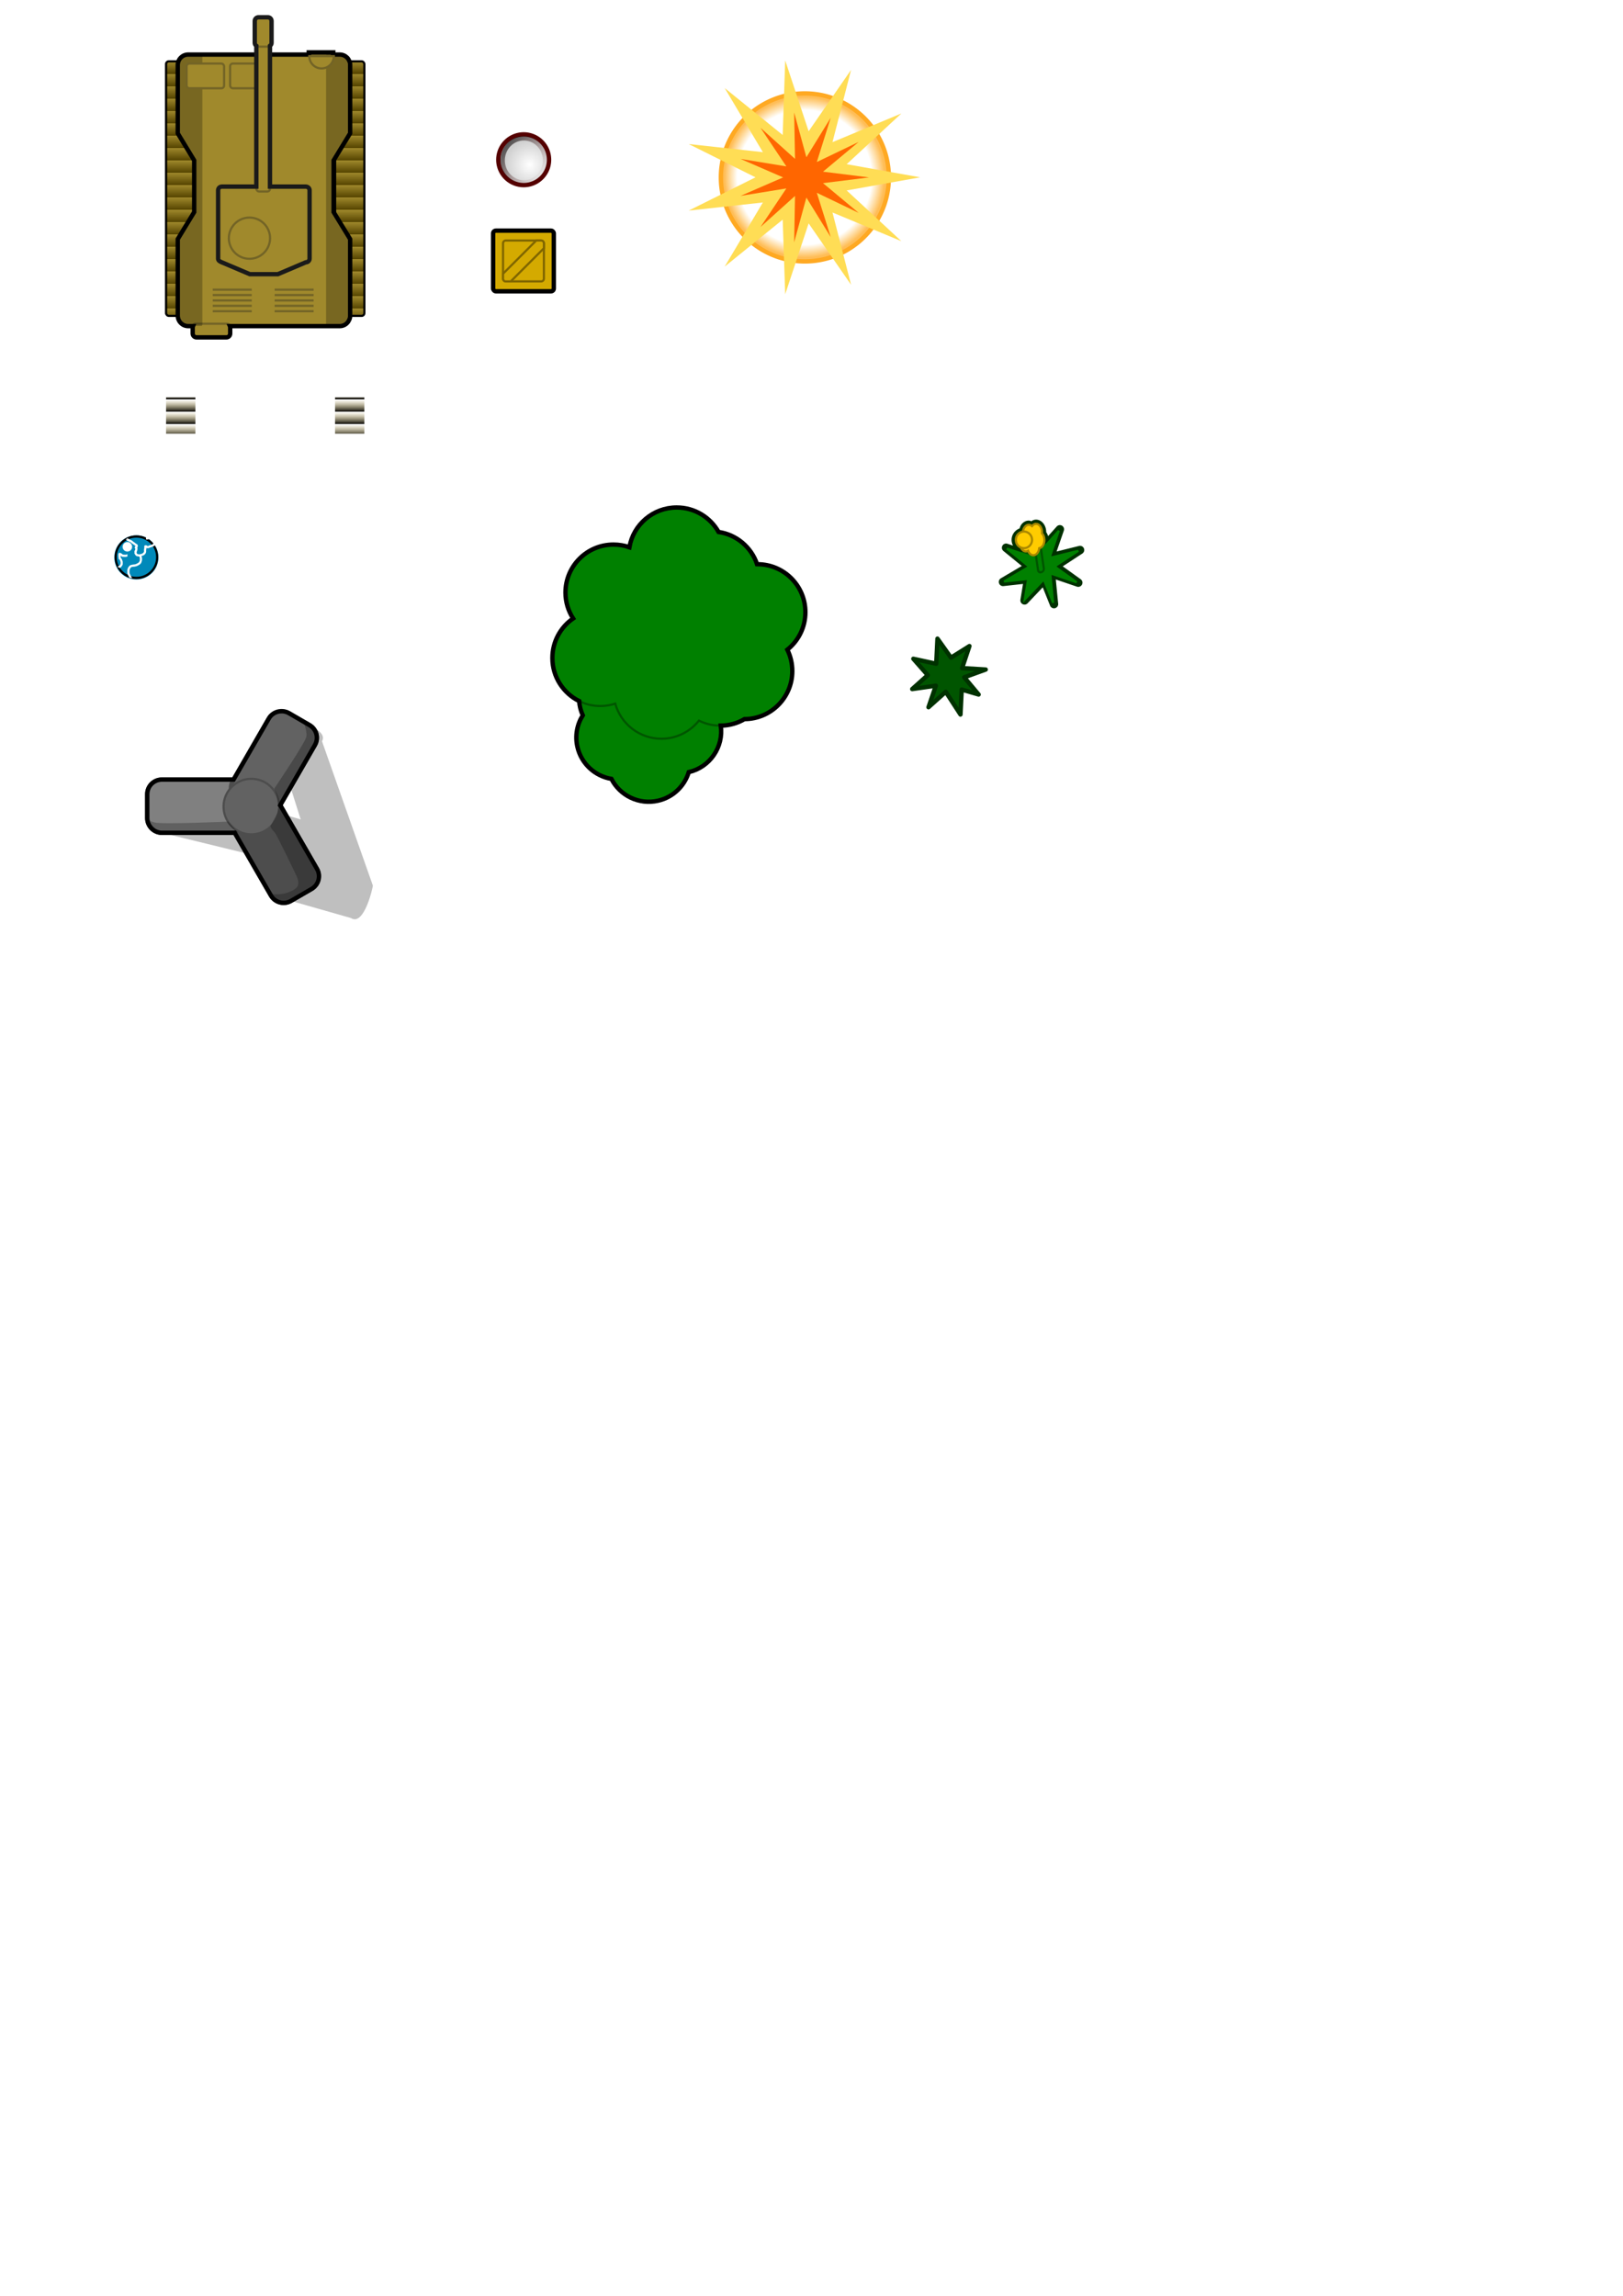 <?xml version="1.0" encoding="UTF-8" standalone="no"?>
<!-- Created with Inkscape (http://www.inkscape.org/) -->

<svg
   xmlns:dc="http://purl.org/dc/elements/1.1/"
   xmlns:cc="http://creativecommons.org/ns#"
   xmlns:rdf="http://www.w3.org/1999/02/22-rdf-syntax-ns#"
   xmlns:svg="http://www.w3.org/2000/svg"
   xmlns="http://www.w3.org/2000/svg"
   xmlns:xlink="http://www.w3.org/1999/xlink"
   xmlns:sodipodi="http://sodipodi.sourceforge.net/DTD/sodipodi-0.dtd"
   xmlns:inkscape="http://www.inkscape.org/namespaces/inkscape"
   width="744.094"
   height="1052.362"
   id="svg2"
   version="1.1"
   inkscape:version="0.48.0 r9654"
   sodipodi:docname="chronotank.svg">
  <defs
     id="defs4">
    <linearGradient
       id="linearGradient4204">
      <stop
         id="stop4206"
         offset="0"
         style="stop-color:#a0892c;stop-opacity:0;" />
      <stop
         id="stop4208"
         offset="1"
         style="stop-color:#000000;stop-opacity:1;" />
    </linearGradient>
    <linearGradient
       inkscape:collect="always"
       id="linearGradient4139">
      <stop
         style="stop-color:#ffdd55;stop-opacity:0"
         offset="0"
         id="stop4141" />
      <stop
         id="stop4147"
         offset="0.838"
         style="stop-color:#ffc255;stop-opacity:0" />
      <stop
         style="stop-color:#ffbd56;stop-opacity:1"
         offset="1"
         id="stop4143" />
    </linearGradient>
    <linearGradient
       id="linearGradient4127">
      <stop
         style="stop-color:#ffffff;stop-opacity:1"
         offset="0"
         id="stop4129" />
      <stop
         style="stop-color:#cccccc;stop-opacity:1"
         offset="1"
         id="stop4131" />
    </linearGradient>
    <linearGradient
       inkscape:collect="always"
       id="linearGradient4119">
      <stop
         style="stop-color:#000000;stop-opacity:1"
         offset="0"
         id="stop4121" />
      <stop
         style="stop-color:#550000;stop-opacity:0;"
         offset="1"
         id="stop4123" />
    </linearGradient>
    <linearGradient
       inkscape:collect="always"
       id="linearGradient3232">
      <stop
         style="stop-color:#a0892c;stop-opacity:1;"
         offset="0"
         id="stop3234" />
      <stop
         style="stop-color:#554400;stop-opacity:1"
         offset="1"
         id="stop3236" />
    </linearGradient>
    <linearGradient
       inkscape:collect="always"
       xlink:href="#linearGradient3232"
       id="linearGradient3238"
       x1="80.257"
       y1="28.118"
       x2="80.257"
       y2="33.786"
       gradientUnits="userSpaceOnUse"
       spreadMethod="repeat"
       gradientTransform="translate(-2,0)" />
    <linearGradient
       inkscape:collect="always"
       xlink:href="#linearGradient3232"
       id="linearGradient4010"
       gradientUnits="userSpaceOnUse"
       spreadMethod="repeat"
       x1="80.257"
       y1="28.118"
       x2="80.257"
       y2="33.786"
       gradientTransform="translate(75.478,0)" />
    <linearGradient
       inkscape:collect="always"
       xlink:href="#linearGradient4119"
       id="linearGradient4125"
       x1="231.535"
       y1="65.049"
       x2="248.725"
       y2="80.342"
       gradientUnits="userSpaceOnUse" />
    <radialGradient
       inkscape:collect="always"
       xlink:href="#linearGradient4127"
       id="radialGradient4133"
       cx="242.625"
       cy="75.362"
       fx="242.625"
       fy="75.362"
       r="11.125"
       gradientUnits="userSpaceOnUse" />
    <radialGradient
       inkscape:collect="always"
       xlink:href="#linearGradient4139"
       id="radialGradient4145"
       cx="355.5"
       cy="81.862"
       fx="355.5"
       fy="81.862"
       r="40.5"
       gradientUnits="userSpaceOnUse"
       gradientTransform="matrix(0.908,0,0,0.908,32.552,7.496)" />
    <filter
       inkscape:collect="always"
       id="filter4163">
      <feGaussianBlur
         inkscape:collect="always"
         stdDeviation="3.125"
         id="feGaussianBlur4165" />
    </filter>
    <filter
       inkscape:collect="always"
       id="filter4177"
       x="-0.291"
       width="1.583"
       y="-0.319"
       height="1.638">
      <feGaussianBlur
         inkscape:collect="always"
         stdDeviation="2.293"
         id="feGaussianBlur4179" />
    </filter>
    <linearGradient
       inkscape:collect="always"
       xlink:href="#linearGradient4204"
       id="linearGradient4200"
       gradientUnits="userSpaceOnUse"
       gradientTransform="translate(75.478,138)"
       spreadMethod="repeat"
       x1="80.257"
       y1="28.118"
       x2="80.257"
       y2="33.786" />
    <linearGradient
       inkscape:collect="always"
       xlink:href="#linearGradient4204"
       id="linearGradient4202"
       gradientUnits="userSpaceOnUse"
       gradientTransform="translate(-2,138)"
       spreadMethod="repeat"
       x1="80.257"
       y1="28.118"
       x2="80.257"
       y2="33.786" />
  </defs>
  <sodipodi:namedview
     id="base"
     pagecolor="#ffffff"
     bordercolor="#666666"
     borderopacity="1.0"
     inkscape:pageopacity="0.0"
     inkscape:pageshadow="2"
     inkscape:zoom="1"
     inkscape:cx="487.54985"
     inkscape:cy="792.89433"
     inkscape:document-units="px"
     inkscape:current-layer="layer1"
     showgrid="false"
     inkscape:window-width="1680"
     inkscape:window-height="1023"
     inkscape:window-x="1280"
     inkscape:window-y="0"
     inkscape:window-maximized="1" />
  <g
     inkscape:label="Layer 1"
     inkscape:groupmode="layer"
     id="layer1">
    <path
       style="opacity:0.25;color:#000000;fill:#000000;fill-opacity:1;fill-rule:evenodd;stroke:none;stroke-width:2;marker:none;visibility:visible;display:inline;overflow:visible;enable-background:accumulate"
       d="m 128.594,326 c -2.149,0.15 -4.181,1.329 -5.344,3.344 l 14.594,46.25 -63.625,-18.25 C 70.641,356.318 67.5,360.341 67.5,364.062 l 0,10.969 c 0,3.721 3.103,5.836 6.719,6.719 l 47.125,11.5 c 0.175,0.043 0.355,-0.018 0.531,-0.031 0.052,0.102 0.098,0.212 0.156,0.312 l 2.188,16.969 c 1.861,3.223 5.965,4.33 9.188,2.469 l 27.5,7.844 c 6.111,4.01 10.193,-14.69 10.031,-14.906 l -23.312,-66.125 c 1.861,-3.223 -2.496,-5.545 -5.719,-7.406 l -9.469,-5.5 c -1.209,-0.698 -2.554,-0.965 -3.844,-0.875 z"
       id="rect4226"
       inkscape:connector-curvature="0"
       sodipodi:nodetypes="cccssssscccccccccsc" />
    <rect
       ry="1.263"
       rx="1.263"
       y="28.118"
       x="153.614"
       height="116.673"
       width="13.435"
       id="rect4008"
       style="color:#000000;fill:url(#linearGradient4010);fill-opacity:1;fill-rule:evenodd;stroke:#000000;stroke-width:1;stroke-linecap:butt;stroke-linejoin:miter;stroke-miterlimit:4;stroke-opacity:1;stroke-dasharray:none;stroke-dashoffset:0;marker:none;visibility:visible;display:inline;overflow:visible;enable-background:accumulate" />
    <rect
       style="color:#000000;fill:url(#linearGradient3238);fill-opacity:1;fill-rule:evenodd;stroke:#000000;stroke-width:1;stroke-linecap:butt;stroke-linejoin:miter;stroke-miterlimit:4;stroke-opacity:1;stroke-dasharray:none;stroke-dashoffset:0;marker:none;visibility:visible;display:inline;overflow:visible;enable-background:accumulate"
       id="rect3230"
       width="13.435"
       height="116.673"
       x="76.135"
       y="28.118"
       rx="1.263"
       ry="1.263" />
    <g
       id="g3003"
       transform="matrix(1.361,0,0,1.361,-43.673,-55.814)">
      <path
         sodipodi:nodetypes="sssccccssssccccss"
         inkscape:connector-curvature="0"
         id="rect2985"
         d="m 95.459,59.382 51.013,0 c 1.959,0 3.536,1.577 3.536,3.536 l 0,22.981 -5.556,9.091 0,17.425 5.556,9.091 0,25.759 c 0,1.959 -1.577,3.536 -3.536,3.536 l -51.013,0 c -1.959,0 -3.536,-1.577 -3.536,-3.536 l 0,-25.759 5.556,-9.091 0,-17.425 -5.556,-9.091 0,-22.981 c 0,-1.959 1.577,-3.536 3.536,-3.536 z"
         style="color:#000000;fill:#a0892c;fill-opacity:1;fill-rule:evenodd;stroke:#736426;stroke-width:0.735;stroke-linecap:butt;stroke-linejoin:miter;stroke-miterlimit:4;stroke-opacity:1;stroke-dasharray:none;stroke-dashoffset:0;marker:none;visibility:visible;display:inline;overflow:visible;enable-background:accumulate" />
      <path
         d="m 133.088,117.845 c 0,6.346 -5.144,11.49 -11.49,11.49 -6.346,0 -11.49,-5.144 -11.49,-11.49 0,-6.346 5.144,-11.49 11.49,-11.49 6.346,0 11.49,5.144 11.49,11.49 z"
         sodipodi:ry="11.490485"
         sodipodi:rx="11.490485"
         sodipodi:cy="117.84481"
         sodipodi:cx="121.59711"
         id="path2988"
         style="color:#000000;fill:#a0892c;fill-opacity:1;fill-rule:evenodd;stroke:#736426;stroke-width:0.735;stroke-linecap:butt;stroke-linejoin:miter;stroke-miterlimit:4;stroke-opacity:1;stroke-dasharray:none;stroke-dashoffset:0;marker:none;visibility:visible;display:inline;overflow:visible;enable-background:accumulate"
         sodipodi:type="arc" />
      <rect
         ry="0.928"
         rx="0.928"
         y="150.043"
         x="96.975"
         height="4.546"
         width="12.627"
         id="rect2990"
         style="color:#000000;fill:#a0892c;fill-opacity:1;fill-rule:evenodd;stroke:#736426;stroke-width:0.735;stroke-linecap:butt;stroke-linejoin:miter;stroke-miterlimit:4;stroke-opacity:1;stroke-dasharray:none;stroke-dashoffset:0;marker:none;visibility:visible;display:inline;overflow:visible;enable-background:accumulate" />
      <rect
         ry="0.928"
         rx="0.928"
         y="62.413"
         x="109.602"
         height="8.334"
         width="12.627"
         id="rect2994"
         style="color:#000000;fill:#a0892c;fill-opacity:1;fill-rule:evenodd;stroke:#736426;stroke-width:0.735;stroke-linecap:butt;stroke-linejoin:miter;stroke-miterlimit:4;stroke-opacity:1;stroke-dasharray:none;stroke-dashoffset:0;marker:none;visibility:visible;display:inline;overflow:visible;enable-background:accumulate" />
      <path
         id="path2996"
         d="m 142.031,59.375 -0.094,0.25 0,90.656 c 0,0 0.128,0.427 0.156,0.531 l 4.375,0 c 1.959,0 3.531,-1.604 3.531,-3.562 l 0,-25.75 -5.562,-9.094 0,-17.406 5.562,-9.094 0,-23 c 0,-1.959 -1.573,-3.531 -3.531,-3.531 l -4.438,0 z"
         style="opacity:0.25;color:#000000;fill:#000000;fill-opacity:1;fill-rule:evenodd;stroke:none;stroke-width:1;marker:none;visibility:visible;display:inline;overflow:visible;enable-background:accumulate"
         inkscape:connector-curvature="0" />
      <path
         inkscape:connector-curvature="0"
         style="opacity:0.25;color:#000000;fill:#000000;fill-opacity:1;fill-rule:evenodd;stroke:none;stroke-width:1;marker:none;visibility:visible;display:inline;overflow:visible;enable-background:accumulate"
         d="m 100.156,59.375 0.094,0.25 0,90.656 c 0,0 -0.128,0.427 -0.156,0.531 l -4.375,0 c -1.959,0 -3.531,-1.604 -3.531,-3.562 l 0,-25.75 5.562,-9.094 0,-17.406 -5.562,-9.094 0,-23 c 0,-1.959 1.573,-3.531 3.531,-3.531 l 4.438,0 z"
         id="path3001" />
      <rect
         style="color:#000000;fill:#a0892c;fill-opacity:1;fill-rule:evenodd;stroke:#736426;stroke-width:0.735;stroke-linecap:butt;stroke-linejoin:miter;stroke-miterlimit:4;stroke-opacity:1;stroke-dasharray:none;stroke-dashoffset:0;marker:none;visibility:visible;display:inline;overflow:visible;enable-background:accumulate"
         id="rect2992"
         width="12.627"
         height="8.334"
         x="94.954"
         y="62.413"
         rx="0.928"
         ry="0.928" />
      <path
         style="color:#000000;fill:none;stroke:#000000;stroke-width:2;stroke-linecap:butt;stroke-linejoin:miter;stroke-miterlimit:4;stroke-opacity:1;stroke-dasharray:none;stroke-dashoffset:0;marker:none;visibility:visible;display:inline;overflow:visible;enable-background:accumulate"
         d="M 141.5 24 C 141.5 24.345 141.534 24.673 141.594 25 L 86.25 25 C 83.584 25 81.469 27.147 81.469 29.812 L 81.469 61.094 L 89 73.5 L 89 97.188 L 81.469 109.562 L 81.469 144.594 C 81.469 147.26 83.584 149.438 86.25 149.438 L 88.438 149.438 C 88.351 149.643 88.312 149.887 88.312 150.125 L 88.312 152.844 C 88.312 153.796 89.11 154.594 90.062 154.594 L 103.781 154.594 C 104.733 154.594 105.5 153.796 105.5 152.844 L 105.5 150.125 C 105.5 149.887 105.462 149.643 105.375 149.438 L 155.688 149.438 C 156.354 149.438 156.987 149.309 157.562 149.062 C 158.727 148.572 159.612 147.638 160.094 146.469 C 160.215 146.179 160.343 145.877 160.406 145.562 C 160.47 145.249 160.469 144.927 160.469 144.594 L 160.469 109.562 L 152.906 97.188 L 152.906 73.5 L 160.469 61.094 L 160.469 29.812 C 160.469 29.466 160.475 29.138 160.406 28.812 C 160.343 28.499 160.215 28.225 160.094 27.938 C 159.851 27.361 159.529 26.841 159.094 26.406 C 158.225 25.538 157.02 25 155.688 25 L 152.656 25 C 152.716 24.673 152.75 24.345 152.75 24 L 147.125 24 L 141.5 24 z "
         transform="matrix(0.735,0,0,0.735,32.088,41.009)"
         id="path3139" />
      <g
         transform="matrix(0.735,0,0,0.735,32.088,41.009)"
         id="g3183">
        <path
           inkscape:connector-curvature="0"
           id="path3154"
           d="m 97.5,132.737 17.875,0"
           style="color:#000000;fill:#a0892c;fill-opacity:1;fill-rule:evenodd;stroke:#736426;stroke-width:1;stroke-linecap:butt;stroke-linejoin:miter;stroke-miterlimit:4;stroke-opacity:1;stroke-dasharray:none;stroke-dashoffset:0;marker:none;visibility:visible;display:inline;overflow:visible;enable-background:accumulate" />
        <path
           inkscape:connector-curvature="0"
           id="path3175"
           d="m 97.5,135.206 17.875,0"
           style="color:#000000;fill:#a0892c;fill-opacity:1;fill-rule:evenodd;stroke:#736426;stroke-width:1;stroke-linecap:butt;stroke-linejoin:miter;stroke-miterlimit:4;stroke-opacity:1;stroke-dasharray:none;stroke-dashoffset:0;marker:none;visibility:visible;display:inline;overflow:visible;enable-background:accumulate" />
        <path
           inkscape:connector-curvature="0"
           id="path3177"
           d="m 97.5,137.675 17.875,0"
           style="color:#000000;fill:#a0892c;fill-opacity:1;fill-rule:evenodd;stroke:#736426;stroke-width:1;stroke-linecap:butt;stroke-linejoin:miter;stroke-miterlimit:4;stroke-opacity:1;stroke-dasharray:none;stroke-dashoffset:0;marker:none;visibility:visible;display:inline;overflow:visible;enable-background:accumulate" />
        <path
           inkscape:connector-curvature="0"
           id="path3179"
           d="m 97.5,140.143 17.875,0"
           style="color:#000000;fill:#a0892c;fill-opacity:1;fill-rule:evenodd;stroke:#736426;stroke-width:1;stroke-linecap:butt;stroke-linejoin:miter;stroke-miterlimit:4;stroke-opacity:1;stroke-dasharray:none;stroke-dashoffset:0;marker:none;visibility:visible;display:inline;overflow:visible;enable-background:accumulate" />
        <path
           inkscape:connector-curvature="0"
           id="path3181"
           d="m 97.5,142.612 17.875,0"
           style="color:#000000;fill:#a0892c;fill-opacity:1;fill-rule:evenodd;stroke:#736426;stroke-width:1;stroke-linecap:butt;stroke-linejoin:miter;stroke-miterlimit:4;stroke-opacity:1;stroke-dasharray:none;stroke-dashoffset:0;marker:none;visibility:visible;display:inline;overflow:visible;enable-background:accumulate" />
      </g>
      <g
         id="g3190"
         transform="matrix(0.735,0,0,0.735,52.936,41.009)">
        <path
           style="color:#000000;fill:#a0892c;fill-opacity:1;fill-rule:evenodd;stroke:#736426;stroke-width:1;stroke-linecap:butt;stroke-linejoin:miter;stroke-miterlimit:4;stroke-opacity:1;stroke-dasharray:none;stroke-dashoffset:0;marker:none;visibility:visible;display:inline;overflow:visible;enable-background:accumulate"
           d="m 97.5,132.737 17.875,0"
           id="path3192"
           inkscape:connector-curvature="0" />
        <path
           style="color:#000000;fill:#a0892c;fill-opacity:1;fill-rule:evenodd;stroke:#736426;stroke-width:1;stroke-linecap:butt;stroke-linejoin:miter;stroke-miterlimit:4;stroke-opacity:1;stroke-dasharray:none;stroke-dashoffset:0;marker:none;visibility:visible;display:inline;overflow:visible;enable-background:accumulate"
           d="m 97.5,135.206 17.875,0"
           id="path3194"
           inkscape:connector-curvature="0" />
        <path
           style="color:#000000;fill:#a0892c;fill-opacity:1;fill-rule:evenodd;stroke:#736426;stroke-width:1;stroke-linecap:butt;stroke-linejoin:miter;stroke-miterlimit:4;stroke-opacity:1;stroke-dasharray:none;stroke-dashoffset:0;marker:none;visibility:visible;display:inline;overflow:visible;enable-background:accumulate"
           d="m 97.5,137.675 17.875,0"
           id="path3196"
           inkscape:connector-curvature="0" />
        <path
           style="color:#000000;fill:#a0892c;fill-opacity:1;fill-rule:evenodd;stroke:#736426;stroke-width:1;stroke-linecap:butt;stroke-linejoin:miter;stroke-miterlimit:4;stroke-opacity:1;stroke-dasharray:none;stroke-dashoffset:0;marker:none;visibility:visible;display:inline;overflow:visible;enable-background:accumulate"
           d="m 97.5,140.143 17.875,0"
           id="path3198"
           inkscape:connector-curvature="0" />
        <path
           style="color:#000000;fill:#a0892c;fill-opacity:1;fill-rule:evenodd;stroke:#736426;stroke-width:1;stroke-linecap:butt;stroke-linejoin:miter;stroke-miterlimit:4;stroke-opacity:1;stroke-dasharray:none;stroke-dashoffset:0;marker:none;visibility:visible;display:inline;overflow:visible;enable-background:accumulate"
           d="m 97.5,142.612 17.875,0"
           id="path3200"
           inkscape:connector-curvature="0" />
      </g>
      <path
         sodipodi:type="arc"
         style="color:#000000;fill:#a0892c;fill-opacity:1;fill-rule:evenodd;stroke:#736426;stroke-width:1;stroke-linecap:butt;stroke-linejoin:miter;stroke-miterlimit:4;stroke-opacity:1;stroke-dasharray:none;stroke-dashoffset:0;marker:none;visibility:visible;display:inline;overflow:visible;enable-background:accumulate"
         id="path3202"
         sodipodi:cx="147.375"
         sodipodi:cy="26.987181"
         sodipodi:rx="5.625"
         sodipodi:ry="5.625"
         d="m 153,26.987 a 5.625,5.625 0 1 1 -11.25,-1e-6 l 5.625,1e-6 z"
         sodipodi:start="0"
         sodipodi:end="3.1415927"
         transform="matrix(0.735,0,0,0.735,32.088,40.09)" />
    </g>
    <g
       id="g3050"
       transform="matrix(1.361,0,0,1.361,-32.674,-89.811)">
      <path
         sodipodi:nodetypes="sssssccssss"
         inkscape:connector-curvature="0"
         id="rect3012"
         d="m 98.742,128.83 28.284,0 c 0.7,0 1.263,0.563 1.263,1.263 l 0,22.981 c 0,0.7 -0.563,1.263 -1.263,1.263 l -9.428,4 -9.428,0 -9.428,-4 c -0.644,-0.273 -1.263,-0.563 -1.263,-1.263 l 0,-22.981 c 0,-0.7 0.563,-1.263 1.263,-1.263 z"
         style="color:#000000;fill:#a0892c;fill-opacity:1;fill-rule:evenodd;stroke:#1a1a1a;stroke-width:0.735;stroke-linecap:butt;stroke-linejoin:miter;stroke-miterlimit:4;stroke-opacity:1;stroke-dashoffset:0;marker:none;visibility:visible;display:inline;overflow:visible;enable-background:accumulate" />
      <path
         sodipodi:type="arc"
         style="color:#000000;fill:#a0892c;fill-opacity:1;fill-rule:evenodd;stroke:#736426;stroke-width:1.216;stroke-linecap:butt;stroke-linejoin:miter;stroke-miterlimit:4;stroke-opacity:1;stroke-dasharray:none;stroke-dashoffset:0;marker:none;visibility:visible;display:inline;overflow:visible;enable-background:accumulate"
         id="path2988-1"
         sodipodi:cx="121.59711"
         sodipodi:cy="117.84481"
         sodipodi:rx="11.490485"
         sodipodi:ry="11.490485"
         d="m 133.088,117.845 c 0,6.346 -5.144,11.49 -11.49,11.49 -6.346,0 -11.49,-5.144 -11.49,-11.49 0,-6.346 5.144,-11.49 11.49,-11.49 6.346,0 11.49,5.144 11.49,11.49 z"
         transform="matrix(0.604,0,0,0.604,34.594,75.03)" />
      <rect
         style="color:#000000;fill:#a0892c;fill-opacity:1;fill-rule:evenodd;stroke:#736426;stroke-width:0.735;stroke-linecap:butt;stroke-linejoin:miter;stroke-miterlimit:4;stroke-opacity:1;stroke-dasharray:none;stroke-dashoffset:0;marker:none;visibility:visible;display:inline;overflow:visible;enable-background:accumulate"
         id="rect3054"
         width="4.596"
         height="55.154"
         x="110.359"
         y="75.343"
         rx="0.928"
         ry="0.928" />
      <rect
         ry="0.928"
         rx="0.928"
         y="71.807"
         x="109.829"
         height="9.899"
         width="5.657"
         id="rect3056"
         style="color:#000000;fill:#a0892c;fill-opacity:1;fill-rule:evenodd;stroke:#736426;stroke-width:0.735;stroke-linecap:butt;stroke-linejoin:miter;stroke-miterlimit:4;stroke-opacity:1;stroke-dasharray:none;stroke-dashoffset:0;marker:none;visibility:visible;display:inline;overflow:visible;enable-background:accumulate" />
      <path
         style="color:#000000;fill:none;stroke:#1a1a1a;stroke-width:1.469;stroke-linecap:butt;stroke-linejoin:miter;stroke-miterlimit:4;stroke-opacity:1;stroke-dashoffset:0;marker:none;visibility:visible;display:inline;overflow:visible;enable-background:accumulate"
         d="m 119.188,47.562 c -0.7,0 -1.281,0.55 -1.281,1.25 l 0,7.375 c 0,0.414 0.225,0.77 0.531,1 l 0,47.406 -11.625,0 c -0.7,0 -1.25,0.55 -1.25,1.25 l 0,23 c 0,0.7 0.606,0.977 1.25,1.25 l 9.438,4 9.438,0 9.406,-4 c 0.7,0 1.281,-0.55 1.281,-1.25 l 0,-23 c 0,-0.7 -0.582,-1.25 -1.281,-1.25 l -12.062,0 0,-47.406 c 0.306,-0.23 0.531,-0.586 0.531,-1 l 0,-7.375 c 0,-0.7 -0.55,-1.25 -1.25,-1.25 l -3.125,0 z"
         transform="translate(-8.081,24.244)"
         id="path3079"
         inkscape:connector-curvature="0" />
    </g>
    <g
       id="g4102"
       transform="translate(4,4)">
      <rect
         ry="1.263"
         rx="1.263"
         y="101.718"
         x="222.092"
         height="27.809"
         width="27.809"
         id="rect4093"
         style="color:#000000;fill:#d4aa00;fill-opacity:1;fill-rule:evenodd;stroke:#000000;stroke-width:2;marker:none;visibility:visible;display:inline;overflow:visible;enable-background:accumulate" />
      <rect
         style="color:#000000;fill:#d4aa00;fill-opacity:1;fill-rule:evenodd;stroke:#806600;stroke-width:1;marker:none;visibility:visible;display:inline;overflow:visible;enable-background:accumulate"
         id="rect4095"
         width="18.738"
         height="18.738"
         x="226.628"
         y="106.253"
         rx="1.263"
         ry="1.263" />
      <path
         id="rect4097"
         d="m 241.844,106.25 -15.219,15.219 0,2.25 c 0,0.7 0.55,1.281 1.25,1.281 l 2.281,0 15.219,-15.219 0,-2.25 c 0,-0.7 -0.582,-1.281 -1.281,-1.281 l -2.25,0 z"
         style="color:#000000;fill:#d4aa00;fill-opacity:1;fill-rule:evenodd;stroke:#806600;stroke-width:1;marker:none;visibility:visible;display:inline;overflow:visible;enable-background:accumulate"
         inkscape:connector-curvature="0" />
    </g>
    <g
       id="g4291">
      <path
         transform="matrix(1.094,0,0,1.094,-22.6,-6.893)"
         d="m 250.75,73.237 a 10.625,10.625 0 1 1 -21.25,0 10.625,10.625 0 1 1 21.25,0 z"
         sodipodi:ry="10.625"
         sodipodi:rx="10.625"
         sodipodi:cy="73.237183"
         sodipodi:cx="240.125"
         id="path4107"
         style="color:#000000;fill:url(#radialGradient4133);fill-opacity:1;fill-rule:evenodd;stroke:#550000;stroke-width:1.828;stroke-linecap:butt;stroke-linejoin:miter;stroke-miterlimit:4;stroke-opacity:1;stroke-dasharray:none;stroke-dashoffset:0;marker:none;visibility:visible;display:inline;overflow:visible;enable-background:accumulate"
         sodipodi:type="arc" />
      <path
         transform="matrix(0.913,0,0,0.953,20.944,3.709)"
         sodipodi:type="arc"
         style="color:#000000;fill:none;stroke:url(#linearGradient4125);stroke-width:2.144;stroke-linecap:butt;stroke-linejoin:miter;stroke-miterlimit:4;stroke-opacity:1;stroke-dasharray:none;stroke-dashoffset:0;marker:none;visibility:visible;display:inline;overflow:visible;enable-background:accumulate;opacity:0.6"
         id="path4109"
         sodipodi:cx="240.125"
         sodipodi:cy="73.237183"
         sodipodi:rx="10.625"
         sodipodi:ry="10.625"
         d="m 250.75,73.237 a 10.625,10.625 0 1 1 -21.25,0 10.625,10.625 0 1 1 21.25,0 z" />
    </g>
    <path
       sodipodi:type="arc"
       style="color:#000000;fill:url(#radialGradient4145);fill-opacity:1;stroke:#ffa922;stroke-width:2;marker:none;visibility:visible;display:inline;overflow:visible;enable-background:accumulate;stroke-opacity:1"
       id="path4135"
       sodipodi:cx="355.5"
       sodipodi:cy="81.862183"
       sodipodi:rx="38.5"
       sodipodi:ry="38.5"
       d="m 394,81.862 a 38.5,38.5 0 1 1 -77,0 38.5,38.5 0 1 1 77,0 z"
       transform="translate(13.507,-0.534)" />
    <g
       id="g4167"
       transform="matrix(1.89,0,0,1.89,-328.406,-72.379)">
      <path
         transform="matrix(0.407,0,0,0.407,223.622,47.913)"
         inkscape:transform-center-x="-7.1678624"
         d="m 425.887,82.035 -43.782,7.812 32.608,30.243 -41.056,-17.098 11.081,43.071 -25.294,-36.58 -13.964,42.225 -1.502,-44.448 -34.576,27.972 22.767,-38.204 -44.21,4.839 39.808,-19.831 -39.808,-19.831 44.21,4.839 -22.767,-38.204 34.576,27.972 1.502,-44.448 13.964,42.225 25.294,-36.58 -11.081,43.071 41.056,-17.098 -32.608,30.243 z"
         inkscape:randomized="0"
         inkscape:rounded="0"
         inkscape:flatsided="false"
         sodipodi:arg2="0.28559933"
         sodipodi:arg1="0"
         sodipodi:r2="27.730165"
         sodipodi:r1="70.389099"
         sodipodi:cy="82.034904"
         sodipodi:cx="355.49792"
         sodipodi:sides="11"
         id="path4137"
         style="color:#000000;fill:#ffdd55;fill-opacity:1;fill-rule:evenodd;stroke:none;stroke-width:4;marker:none;visibility:visible;display:inline;overflow:visible;enable-background:accumulate"
         sodipodi:type="star" />
      <path
         sodipodi:type="star"
         style="color:#000000;fill:#ff6600;fill-opacity:1;fill-rule:evenodd;stroke:none;stroke-width:4;marker:none;visibility:visible;display:inline;overflow:visible;filter:url(#filter4163);enable-background:accumulate"
         id="path4149"
         sodipodi:sides="11"
         sodipodi:cx="355.49792"
         sodipodi:cy="82.034904"
         sodipodi:r1="70.389099"
         sodipodi:r2="21.851318"
         sodipodi:arg1="0"
         sodipodi:arg2="0.28559933"
         inkscape:flatsided="false"
         inkscape:rounded="0"
         inkscape:randomized="0"
         d="m 425.887,82.035 -49.423,6.156 38.249,31.899 -44.906,-21.541 14.931,47.514 -26.131,-42.399 -13.127,48.044 0.94,-49.796 -37.018,33.32 27.713,-41.383 -49.155,8.017 45.687,-19.831 -45.687,-19.831 49.155,8.017 -27.713,-41.383 37.018,33.32 -0.94,-49.796 13.127,48.044 L 384.739,18.007 369.808,65.521 414.713,43.98 376.464,75.879 z"
         inkscape:transform-center-x="-3.9779615"
         transform="matrix(0.226,0,0,0.226,288.323,62.783)" />
    </g>
    <g
       id="g4187"
       transform="translate(-16,45)">
      <g
         transform="translate(-44.75,64.5)"
         id="g4089">
        <path
           transform="matrix(1.073,0,0,1.174,-8.911,-26.416)"
           d="m 132.625,146.862 c 0,4.763 -4.225,8.625 -9.438,8.625 -5.212,0 -9.438,-3.862 -9.438,-8.625 0,-4.763 4.225,-8.625 9.438,-8.625 5.212,0 9.438,3.862 9.438,8.625 z"
           sodipodi:ry="8.625"
           sodipodi:rx="9.4375"
           sodipodi:cy="146.86218"
           sodipodi:cx="123.1875"
           id="path4171"
           style="color:#000000;fill:#0089ba;fill-opacity:1;fill-rule:evenodd;stroke:none;stroke-width:0.95;marker:none;visibility:visible;display:inline;overflow:visible;filter:url(#filter4177);enable-background:accumulate"
           sodipodi:type="arc" />
        <path
           sodipodi:type="arc"
           style="color:#000000;fill:#0089ba;fill-opacity:0.562;fill-rule:evenodd;stroke:#000000;stroke-width:0.95;stroke-linecap:butt;stroke-linejoin:miter;stroke-miterlimit:4;stroke-opacity:1;stroke-dasharray:none;stroke-dashoffset:0;marker:none;visibility:visible;display:inline;overflow:visible;enable-background:accumulate"
           id="path4012"
           sodipodi:cx="123.1875"
           sodipodi:cy="146.86218"
           sodipodi:rx="9.4375"
           sodipodi:ry="8.625"
           d="m 132.625,146.862 c 0,4.763 -4.225,8.625 -9.438,8.625 -5.212,0 -9.438,-3.862 -9.438,-8.625 0,-4.763 4.225,-8.625 9.438,-8.625 5.212,0 9.438,3.862 9.438,8.625 z"
           transform="matrix(1.007,0,0,1.101,-0.753,-15.774)" />
        <path
           sodipodi:type="arc"
           style="color:#000000;fill:#ffffff;fill-opacity:1;fill-rule:evenodd;stroke:none;stroke-width:1;marker:none;visibility:visible;display:inline;overflow:visible;enable-background:accumulate"
           id="path4030"
           sodipodi:cx="121.5625"
           sodipodi:cy="140.17468"
           sodipodi:rx="1.5625"
           sodipodi:ry="1.5625"
           d="m 123.125,140.175 c 0,0.863 -0.7,1.562 -1.562,1.562 -0.863,0 -1.562,-0.7 -1.562,-1.562 0,-0.863 0.7,-1.562 1.562,-1.562 0.863,0 1.562,0.7 1.562,1.562 z"
           transform="matrix(1.396,0,0,1.396,-50.558,-54.535)" />
      </g>
      <path
         inkscape:connector-curvature="0"
         id="path4181"
         d="m 75.97,219.921 c 0.046,-0.151 -0.135,-0.137 -0.177,-0.221 -0.085,-0.17 -0.004,-0.095 -0.088,-0.265 -0.009,-0.019 -0.035,-0.026 -0.044,-0.044 -0.126,-0.253 0.027,-0.028 -0.088,-0.221 -0.055,-0.091 -0.129,-0.17 -0.177,-0.265 -0.021,-0.042 -0.023,-0.091 -0.044,-0.133 -0.005,-0.011 -0.175,-0.26 -0.177,-0.265 -0.014,-0.042 0.009,-0.089 0,-0.133 -0.029,-0.147 -0.063,-0.038 -0.133,-0.177 -0.013,-0.026 0.007,-0.06 0,-0.088 -0.016,-0.064 -0.068,-0.114 -0.088,-0.177 -0.005,-0.014 0.005,-0.03 0,-0.044 -0.01,-0.031 -0.036,-0.056 -0.044,-0.088 -0.007,-0.029 0.009,-0.06 0,-0.088 -0.007,-0.02 -0.038,-0.024 -0.044,-0.044 -0.007,-0.02 0,-0.196 0,-0.221 0,-0.118 0,-0.236 0,-0.354 0,-0.162 0,-0.324 0,-0.486 0,-0.044 0,-0.088 0,-0.133 0,-0.044 -0.009,-0.089 0,-0.133 0.006,-0.032 0.036,-0.056 0.044,-0.088 0.007,-0.029 -0.007,-0.06 0,-0.088 0.008,-0.032 0.036,-0.056 0.044,-0.088 0.014,-0.057 -0.026,-0.124 0,-0.177 0.019,-0.037 0.073,-0.05 0.088,-0.088 0.016,-0.041 -0.009,-0.089 0,-0.133 0.006,-0.032 0.029,-0.059 0.044,-0.088 0.015,-0.029 0.026,-0.061 0.044,-0.088 0.012,-0.017 0.033,-0.027 0.044,-0.044 0.018,-0.027 0.026,-0.061 0.044,-0.088 0.012,-0.017 0.029,-0.029 0.044,-0.044 0.015,-0.029 0.026,-0.061 0.044,-0.088 0.012,-0.017 0.033,-0.027 0.044,-0.044 0.018,-0.027 0.026,-0.061 0.044,-0.088 0.034,-0.051 0.099,-0.082 0.133,-0.133 0.008,-0.012 -0.01,-0.034 0,-0.044 0.023,-0.023 0.069,-0.018 0.088,-0.044 0.028,-0.037 0.016,-0.095 0.044,-0.133 0.003,-0.004 0.162,-0.079 0.177,-0.088 0.017,-0.012 0.027,-0.033 0.044,-0.044 0.027,-0.018 0.061,-0.026 0.088,-0.044 0.017,-0.012 0.027,-0.033 0.044,-0.044 0.027,-0.018 0.059,-0.029 0.088,-0.044 0.029,-0.015 0.057,-0.034 0.088,-0.044 0.066,-0.022 0.044,0.044 0.133,0 0.013,-0.007 -0.01,-0.034 0,-0.044 0.013,-0.013 0.149,0.014 0.177,0 0.019,-0.009 0.024,-0.038 0.044,-0.044 0.047,-0.016 0.13,0.016 0.177,0 0.031,-0.01 0.056,-0.036 0.088,-0.044 0.029,-0.007 0.059,0 0.088,0 0.037,0 0.187,0.008 0.221,0 0.032,-0.008 0.056,-0.038 0.088,-0.044 0.072,-0.015 0.147,0 0.221,0 0.015,0 0.03,0.004 0.044,0 0.045,-0.011 0.087,-0.035 0.133,-0.044 0.276,-0.055 -0.177,0.08 0.221,0 0.032,-0.006 0.056,-0.036 0.088,-0.044 0.029,-0.007 0.06,0.007 0.088,0 0.032,-0.008 0.059,-0.029 0.088,-0.044 0.044,-0.015 0.087,-0.035 0.133,-0.044 0.029,-0.006 0.059,0.006 0.088,0 0.046,-0.009 0.088,-0.029 0.133,-0.044 0.044,-0.015 0.089,-0.027 0.133,-0.044 0.09,-0.036 0.178,-0.089 0.265,-0.133 0.088,-0.044 0.177,-0.088 0.265,-0.133 0.029,-0.015 0.061,-0.026 0.088,-0.044 0.017,-0.011 0.024,-0.038 0.044,-0.044 0.028,-0.009 0.06,0.009 0.088,0 0.03,-0.01 0.099,-0.116 0.133,-0.133 0.013,-0.007 0.031,0.007 0.044,0 0.019,-0.009 0.027,-0.033 0.044,-0.044 0.32,-0.16 -0.07,0.047 0.133,-0.088 0.027,-0.018 0.061,-0.026 0.088,-0.044 0.035,-0.023 0.051,-0.07 0.088,-0.088 0.013,-0.007 0.031,0.007 0.044,0 0.019,-0.009 0.029,-0.029 0.044,-0.044 0.015,-0.015 0.035,-0.026 0.044,-0.044 0.007,-0.013 -0.01,-0.034 0,-0.044 0.01,-0.01 0.034,0.01 0.044,0 0.091,-0.091 -0.14,0.004 0.044,-0.088 0.013,-0.007 0.034,0.01 0.044,0 0.01,-0.01 -0.007,-0.031 0,-0.044 0.027,-0.053 0.106,-0.08 0.133,-0.133 0.013,-0.026 -0.021,-0.068 0,-0.088 0.01,-0.01 0.034,0.01 0.044,0 0.01,-0.01 -0.007,-0.031 0,-0.044 0.009,-0.019 0.035,-0.026 0.044,-0.044 0.013,-0.026 -0.013,-0.062 0,-0.088 0.009,-0.019 0.035,-0.026 0.044,-0.044 0.007,-0.013 -0.01,-0.034 0,-0.044 0.01,-0.01 0.034,0.01 0.044,0 0.022,-0.022 -0.022,-0.11 0,-0.133 0.01,-0.01 0.034,0.01 0.044,0 0.021,-0.021 -0.021,-0.068 0,-0.088 0.01,-0.01 0.038,0.013 0.044,0 0.013,-0.027 -0.013,-0.208 0,-0.221 0.01,-0.01 0.038,0.013 0.044,0 0.013,-0.026 0,-0.059 0,-0.088 0,-0.029 0,-0.059 0,-0.088 0,-0.03 -0.007,-0.163 0,-0.177 0.009,-0.019 0.038,-0.024 0.044,-0.044 0.007,-0.02 0,-0.196 0,-0.221 0,-0.133 0,-0.265 0,-0.398 0,-0.02 0.006,-0.253 0,-0.265 -0.009,-0.019 -0.038,-0.024 -0.044,-0.044 -0.008,-0.025 0,-0.179 0,-0.221 0,-0.015 0.01,-0.034 0,-0.044 -0.01,-0.01 -0.034,0.01 -0.044,0 -0.009,-0.009 0.009,-0.115 0,-0.133 -0.009,-0.019 -0.035,-0.026 -0.044,-0.044 -0.013,-0.026 0.013,-0.062 0,-0.088 -0.009,-0.019 -0.035,-0.026 -0.044,-0.044 -0.007,-0.013 0.007,-0.031 0,-0.044 -0.009,-0.019 -0.035,-0.026 -0.044,-0.044 -0.007,-0.013 0.007,-0.031 0,-0.044 -0.009,-0.019 -0.035,-0.026 -0.044,-0.044 -0.007,-0.013 0.007,-0.031 0,-0.044 -0.009,-0.019 -0.035,-0.026 -0.044,-0.044 -0.007,-0.013 0.007,-0.031 0,-0.044 -0.009,-0.019 -0.035,-0.026 -0.044,-0.044 -0.007,-0.013 0.013,-0.038 0,-0.044 -0.026,-0.013 -0.06,0.009 -0.088,0 -0.04,-0.013 -0.049,-0.075 -0.088,-0.088 -0.028,-0.009 -0.059,0 -0.088,0 -0.015,0 -0.031,0.007 -0.044,0 -0.019,-0.009 -0.026,-0.035 -0.044,-0.044 -0.026,-0.013 -0.068,0.021 -0.088,0 -0.01,-0.01 0.013,-0.038 0,-0.044 -0.053,-0.026 -0.121,0.019 -0.177,0 -0.02,-0.007 -0.026,-0.035 -0.044,-0.044 -0.013,-0.007 -0.029,0 -0.044,0 -0.015,0 -0.029,0 -0.044,0 -0.045,0 -0.241,0.008 -0.265,0 -0.02,-0.007 -0.024,-0.038 -0.044,-0.044 -0.047,-0.016 -0.13,0.016 -0.177,0 -0.031,-0.01 -0.056,-0.036 -0.088,-0.044 -0.029,-0.007 -0.06,0.009 -0.088,0 -0.02,-0.007 -0.026,-0.035 -0.044,-0.044 -0.013,-0.007 -0.031,0.007 -0.044,0 -0.019,-0.009 -0.026,-0.035 -0.044,-0.044 -0.013,-0.007 -0.034,0.01 -0.044,0 -0.01,-0.01 0.007,-0.031 0,-0.044 -0.009,-0.019 -0.029,-0.029 -0.044,-0.044 -0.026,-0.026 -0.167,-0.156 -0.177,-0.177 -0.007,-0.013 0.007,-0.031 0,-0.044 -0.019,-0.037 -0.065,-0.054 -0.088,-0.088 -0.015,-0.029 -0.029,-0.059 -0.044,-0.088 0,-0.015 0.007,-0.031 0,-0.044 -0.019,-0.037 -0.07,-0.051 -0.088,-0.088 -0.007,-0.013 0.007,-0.031 0,-0.044 -0.009,-0.019 -0.035,-0.026 -0.044,-0.044 -0.007,-0.013 0,-0.029 0,-0.044 -0.015,-0.015 -0.035,-0.026 -0.044,-0.044 -0.007,-0.013 0,-0.029 0,-0.044 0,-0.015 -0.015,-0.044 0,-0.044 0.015,0 0,0.059 0,0.044 0,-0.029 0,-0.059 0,-0.088 0,-0.029 -0.009,-0.06 0,-0.088 0.007,-0.02 0.038,-0.024 0.044,-0.044 0.009,-0.028 0,-0.059 0,-0.088 0,-0.029 0,-0.059 0,-0.088 0,-0.02 0.007,-0.119 0,-0.133 -0.009,-0.019 -0.035,-0.026 -0.044,-0.044 -0.008,-0.016 0,-0.19 0,-0.221 0,-0.015 -0.01,-0.034 0,-0.044 0.01,-0.01 0.034,0.01 0.044,0 0.01,-0.01 -0.01,-0.034 0,-0.044 0.021,-0.021 0.062,0.013 0.088,0 0.019,-0.009 0.029,-0.029 0.044,-0.044 0.015,-0.015 0.038,-0.024 0.044,-0.044 0.028,-0.04 -0.014,-0.091 0,-0.133 0.125,-0.25 -0.016,0.066 0.044,-0.177 0.072,-0.289 0.024,0.167 0.088,-0.221 0.018,-0.072 -0.012,-0.148 0,-0.221 0.01,-0.06 0.036,-0.117 0.044,-0.177 0.006,-0.044 0,-0.088 0,-0.133 0,-0.044 0,-0.088 0,-0.133 0,-0.029 0.013,-0.062 0,-0.088 -0.011,-0.022 -0.185,-0.185 -0.221,-0.221 -0.015,-0.015 -0.035,-0.026 -0.044,-0.044 -0.007,-0.013 0,-0.029 0,-0.044 0,-0.029 -0.016,-0.064 0,-0.088 0.018,-0.027 0.062,-0.024 0.088,-0.044 0.033,-0.025 0.059,-0.059 0.088,-0.088 0.085,-0.085 0.166,-0.154 0.221,-0.265 0.007,-0.013 0,-0.029 0,-0.044 0,-0.029 -0.009,-0.06 0,-0.088 0.007,-0.02 0.035,-0.026 0.044,-0.044 0.007,-0.013 0,-0.029 0,-0.044 0,-0.015 0.007,-0.031 0,-0.044 -0.009,-0.019 -0.038,-0.024 -0.044,-0.044 -0.009,-0.028 0,-0.059 0,-0.088 0,-0.015 0.007,-0.031 0,-0.044 -0.092,-0.184 0.003,0.047 -0.088,-0.044 -0.01,-0.01 0.007,-0.031 0,-0.044 -0.092,-0.184 0.003,0.047 -0.088,-0.044 -0.01,-0.01 0.01,-0.034 0,-0.044 -0.01,-0.01 -0.034,0.01 -0.044,0 -0.01,-0.01 0.013,-0.038 0,-0.044 -0.026,-0.013 -0.062,0.013 -0.088,0 -0.013,-0.007 0.01,-0.034 0,-0.044 -0.021,-0.021 -0.068,0.021 -0.088,0 -0.01,-0.01 0.01,-0.034 0,-0.044 -0.172,-0.172 -0.024,0.01 -0.133,-0.044 -0.019,-0.009 -0.026,-0.035 -0.044,-0.044 -0.013,-0.007 -0.034,0.01 -0.044,0 -0.023,-0.023 -0.017,-0.07 -0.044,-0.088 -0.025,-0.016 -0.062,0.013 -0.088,0 -0.013,-0.007 0.008,-0.032 0,-0.044 -0.023,-0.035 -0.055,-0.063 -0.088,-0.088 -0.053,-0.04 -0.124,-0.049 -0.177,-0.088 -0.083,-0.062 -0.138,-0.159 -0.221,-0.221 -0.026,-0.02 -0.061,-0.026 -0.088,-0.044 -0.035,-0.023 -0.051,-0.07 -0.088,-0.088 -0.013,-0.007 -0.03,0.005 -0.044,0 -0.08,-0.027 -0.082,-0.038 -0.133,-0.088 -0.015,-0.015 -0.027,-0.033 -0.044,-0.044 -0.055,-0.036 -0.124,-0.049 -0.177,-0.088 -0.067,-0.05 -0.11,-0.127 -0.177,-0.177 -0.214,-0.161 0.003,0.047 -0.133,-0.088 -0.059,-0.059 -0.118,-0.118 -0.177,-0.177 -0.015,-0.015 -0.027,-0.033 -0.044,-0.044 -0.027,-0.018 -0.061,-0.026 -0.088,-0.044 -0.017,-0.011 -0.026,-0.035 -0.044,-0.044 -0.013,-0.007 -0.029,0 -0.044,0 -0.029,-0.015 -0.061,-0.026 -0.088,-0.044 -0.101,-0.067 0.028,-0.035 -0.133,-0.088 -0.014,-0.005 -0.031,0.007 -0.044,0 -0.019,-0.009 -0.024,-0.038 -0.044,-0.044 -0.028,-0.009 -0.06,0.009 -0.088,0 -0.02,-0.007 -0.027,-0.033 -0.044,-0.044 -0.027,-0.018 -0.057,-0.034 -0.088,-0.044 -0.028,-0.009 -0.062,0.013 -0.088,0 -0.019,-0.009 -0.026,-0.035 -0.044,-0.044 -0.013,-0.007 -0.031,0.007 -0.044,0 -0.019,-0.009 -0.026,-0.035 -0.044,-0.044 -0.026,-0.013 -0.062,0.013 -0.088,0 -0.037,-0.019 -0.051,-0.07 -0.088,-0.088 -0.013,-0.007 -0.031,0.007 -0.044,0 -0.037,-0.019 -0.054,-0.065 -0.088,-0.088 -0.027,-0.018 -0.061,-0.026 -0.088,-0.044 -0.017,-0.012 -0.024,-0.038 -0.044,-0.044 -0.056,-0.019 -0.124,0.026 -0.177,0 -0.013,-0.007 0.007,-0.031 0,-0.044 -0.009,-0.019 -0.029,-0.029 -0.044,-0.044 -0.015,-0.015 -0.024,-0.038 -0.044,-0.044 -0.028,-0.009 -0.06,0.009 -0.088,0 -0.02,-0.007 -0.027,-0.033 -0.044,-0.044 -0.027,-0.018 -0.061,-0.026 -0.088,-0.044 -0.035,-0.023 -0.051,-0.07 -0.088,-0.088 -0.013,-0.007 -0.034,0.01 -0.044,0 -0.01,-0.01 0.007,-0.031 0,-0.044 -0.055,-0.109 -0.044,0.015 -0.044,-0.088"
         style="fill:none;stroke:#ffffff;stroke-width:1px;stroke-linecap:butt;stroke-linejoin:miter;stroke-opacity:1" />
      <path
         inkscape:connector-curvature="0"
         id="path4183"
         d="m 80.345,209.756 c -0.029,-0.059 -0.147,-0.147 -0.088,-0.177 0.059,-0.029 0.029,0.206 0.088,0.177 0.066,-0.033 -0.027,-0.153 0,-0.221 0.011,-0.027 0.06,0.009 0.088,0 0.02,-0.007 0.027,-0.033 0.044,-0.044 0.027,-0.018 0.059,-0.029 0.088,-0.044 0.029,-0.015 0.058,-0.032 0.088,-0.044 0.26,-0.104 0.005,-8.9e-4 0.265,-0.044 0.046,-0.008 0.088,-0.029 0.133,-0.044 0.044,-0.015 0.089,-0.027 0.133,-0.044 0.031,-0.012 0.058,-0.032 0.088,-0.044 0.043,-0.017 0.091,-0.023 0.133,-0.044 0.048,-0.024 0.085,-0.065 0.133,-0.088 0.042,-0.021 0.091,-0.023 0.133,-0.044 0.048,-0.024 0.087,-0.061 0.133,-0.088 0.028,-0.017 0.063,-0.024 0.088,-0.044 0.123,-0.098 0.168,-0.184 0.265,-0.309 0.058,-0.074 0.124,-0.142 0.177,-0.221 0.072,-0.108 0.164,-0.355 0.177,-0.486 0.009,-0.088 0,-0.177 0,-0.265 0,-0.236 0,-0.471 0,-0.707 0,-0.044 0,-0.088 0,-0.133 0,-0.015 -0.01,-0.034 0,-0.044 0.01,-0.01 0.034,0.01 0.044,0 0.021,-0.021 -0.013,-0.062 0,-0.088 0.009,-0.019 0.029,-0.029 0.044,-0.044 0,-0.029 -0.009,-0.06 0,-0.088 0.007,-0.02 0.038,-0.024 0.044,-0.044 0.009,-0.028 0,-0.059 0,-0.088 0,-0.029 0,-0.059 0,-0.088 0,-0.147 0,-0.295 0,-0.442 0,-0.118 0,-0.236 0,-0.354 0,-0.015 0,-0.029 0,-0.044 0,-0.015 -0.01,-0.034 0,-0.044 0.01,-0.01 0.029,0 0.044,0 0.029,0 0.059,0 0.088,0 0.101,0 0.114,-0.009 0.221,0.044 0.048,0.024 0.085,0.065 0.133,0.088 0.089,0.045 0.144,0.03 0.221,0.088 0.033,0.025 0.055,0.063 0.088,0.088 0.154,0.116 0.02,-0.008 0.177,0.044 0.02,0.007 0.026,0.035 0.044,0.044 0.007,0.003 0.167,0.003 0.177,0 0.031,-0.01 0.056,-0.036 0.088,-0.044 0.029,-0.007 0.06,0.007 0.088,0 0.032,-0.008 0.059,-0.029 0.088,-0.044 0.087,-0.043 0.175,-0.097 0.265,-0.133 0.137,-0.055 0.172,-0.034 0.309,-0.088 0.061,-0.025 0.114,-0.068 0.177,-0.088 0.028,-0.009 0.06,0.009 0.088,0 0.32,-0.107 -0.07,0.013 0.133,-0.088 0.013,-0.007 0.03,0.005 0.044,0 0.031,-0.01 0.057,-0.034 0.088,-0.044 0.042,-0.014 0.09,0.011 0.133,0 0.032,-0.008 0.057,-0.034 0.088,-0.044 0.014,-0.005 0.03,0.005 0.044,0 0.031,-0.01 0.056,-0.036 0.088,-0.044 0.029,-0.007 0.06,0.009 0.088,0 0.02,-0.007 0.027,-0.033 0.044,-0.044 0.027,-0.018 0.059,-0.029 0.088,-0.044 0.207,-0.104 -0.052,0.021 0.221,-0.088 0.061,-0.025 0.118,-0.059 0.177,-0.088 0.029,-0.015 0.062,-0.024 0.088,-0.044 0.033,-0.025 0.053,-0.067 0.088,-0.088 0.04,-0.024 0.093,-0.02 0.133,-0.044 0.036,-0.021 0.059,-0.059 0.088,-0.088 0.015,-0.015 0.032,-0.028 0.044,-0.044 0.064,-0.085 0.118,-0.177 0.177,-0.265 0.059,-0.088 0.122,-0.174 0.177,-0.265 0.017,-0.028 0.027,-0.06 0.044,-0.088 0.027,-0.045 0.061,-0.087 0.088,-0.133 0.017,-0.028 0.027,-0.06 0.044,-0.088 0.027,-0.045 0.065,-0.085 0.088,-0.133 0.021,-0.042 0.027,-0.089 0.044,-0.133 0.024,-0.061 0.072,-0.113 0.088,-0.177 0.007,-0.029 -0.006,-0.059 0,-0.088 0.009,-0.046 0.035,-0.087 0.044,-0.133 0.006,-0.029 0,-0.059 0,-0.088 0,-0.074 0,-0.147 0,-0.221 0,-0.206 0,-0.412 0,-0.619 0,-0.162 0,-0.324 0,-0.486 0,-0.015 0,-0.029 0,-0.044 0,-0.015 0.01,-0.034 0,-0.044 -0.023,-0.023 -0.065,-0.021 -0.088,-0.044 -0.023,-0.023 -0.021,-0.065 -0.044,-0.088 -0.01,-0.01 -0.031,0.007 -0.044,0 -0.019,-0.009 -0.026,-0.035 -0.044,-0.044 -0.013,-0.007 -0.031,0.007 -0.044,0 -0.019,-0.009 -0.026,-0.035 -0.044,-0.044 -0.026,-0.013 -0.062,0.013 -0.088,0 -0.019,-0.009 -0.026,-0.035 -0.044,-0.044 -0.013,-0.007 -0.03,0.005 -0.044,0 -0.031,-0.01 -0.056,-0.036 -0.088,-0.044 -0.029,-0.007 -0.062,0.013 -0.088,0 -0.013,-0.007 0.01,-0.034 0,-0.044 -0.01,-0.01 -0.031,0.007 -0.044,0 -0.019,-0.009 -0.026,-0.035 -0.044,-0.044 -0.013,-0.007 -0.031,0.007 -0.044,0 -0.019,-0.009 -0.027,-0.033 -0.044,-0.044 -0.022,-0.097 -0.091,-0.023 -0.133,-0.044 -0.019,-0.009 -0.026,-0.035 -0.044,-0.044 -0.013,-0.007 -0.031,0.007 -0.044,0 -0.019,-0.009 -0.026,-0.035 -0.044,-0.044 -0.026,-0.013 -0.062,0.013 -0.088,0 -0.019,-0.009 -0.024,-0.038 -0.044,-0.044 -0.022,-0.007 -0.273,0 -0.309,0 -0.051,0 -0.131,-0.011 -0.177,0 -0.032,0.008 -0.057,0.034 -0.088,0.044 -0.014,0.005 -0.031,-0.007 -0.044,0 -0.019,0.009 -0.026,0.035 -0.044,0.044 -0.026,0.013 -0.062,-0.013 -0.088,0 -0.019,0.009 -0.024,0.038 -0.044,0.044 -0.028,0.009 -0.059,0 -0.088,0 -0.015,0 -0.031,-0.007 -0.044,0 -0.019,0.009 -0.026,0.035 -0.044,0.044 -0.013,0.007 -0.029,0 -0.044,0 -0.029,0 -0.06,-0.007 -0.088,0 -0.032,0.008 -0.057,0.034 -0.088,0.044 -0.014,0.005 -0.029,0 -0.044,0 -0.029,0 -0.06,-0.009 -0.088,0 -0.02,0.007 -0.024,0.038 -0.044,0.044 -0.056,0.019 -0.124,-0.026 -0.177,0 -0.013,0.007 0.013,0.038 0,0.044 -0.026,0.013 -0.062,-0.013 -0.088,0 -0.013,0.007 0,0.029 0,0.044 -0.029,0 -0.06,-0.009 -0.088,0 -0.02,0.007 -0.027,0.033 -0.044,0.044 -0.027,0.018 -0.061,0.026 -0.088,0.044 -0.017,0.011 -0.026,0.035 -0.044,0.044 -0.013,0.007 -0.031,-0.007 -0.044,0 -0.019,0.009 -0.027,0.033 -0.044,0.044 -0.027,0.018 -0.061,0.026 -0.088,0.044 -0.017,0.012 -0.026,0.035 -0.044,0.044 -0.013,0.007 -0.031,-0.007 -0.044,0 -0.037,0.019 -0.051,0.07 -0.088,0.088 -0.013,0.007 -0.029,0 -0.044,0 -0.029,0 -0.06,-0.009 -0.088,0 -0.02,0.007 -0.029,0.029 -0.044,0.044 -0.044,0 -0.09,-0.011 -0.133,0 -0.02,0.005 -0.024,0.039 -0.044,0.044 -0.043,0.011 -0.088,0 -0.133,0 -0.044,0 -0.088,0 -0.133,0 -0.118,0 -0.236,0 -0.354,0"
         style="fill:none;stroke:#ffffff;stroke-width:1px;stroke-linecap:butt;stroke-linejoin:miter;stroke-opacity:1" />
      <path
         inkscape:connector-curvature="0"
         id="path4185"
         d="m 70.357,215.059 c 0.041,-0.107 0.598,-0.245 0.707,-0.354 0.047,-0.047 0.052,-0.122 0.088,-0.177 0.069,-0.104 0.19,-0.165 0.265,-0.265 0.04,-0.053 0.054,-0.12 0.088,-0.177 0.141,-0.235 0.22,-0.259 0.265,-0.53 0.015,-0.087 0,-0.177 0,-0.265 0,-0.118 0,-0.236 0,-0.354 0,-0.118 0.017,-0.237 0,-0.354 -0.013,-0.092 -0.059,-0.177 -0.088,-0.265 -0.029,-0.088 -0.059,-0.177 -0.088,-0.265 -0.059,-0.177 -0.093,-0.364 -0.177,-0.53 -0.033,-0.067 -0.32,-0.449 -0.442,-0.53 -0.025,-0.016 -0.068,0.021 -0.088,0 -0.021,-0.021 0,-0.059 0,-0.088 0,-0.092 0.017,-0.461 0,-0.53 -0.016,-0.064 -0.075,-0.112 -0.088,-0.177 -0.017,-0.087 0,-0.177 0,-0.265 0,-0.236 0,-0.471 0,-0.707 0,-0.088 0,-0.177 0,-0.265 0,-0.029 -0.029,-0.088 0,-0.088 0.109,0 0.336,0.124 0.442,0.177 0.059,0.029 0.118,0.059 0.177,0.088 0.059,0.029 0.124,0.049 0.177,0.088 0.1,0.075 0.161,0.196 0.265,0.265 0.055,0.036 0.13,0.042 0.177,0.088 0.021,0.021 -0.026,0.075 0,0.088 0.053,0.026 0.124,-0.026 0.177,0 0.026,0.013 0.029,0.088 0,0.088 -0.042,0 -0.051,-0.07 -0.088,-0.088 -0.026,-0.013 -0.118,0 -0.088,0 0.059,0 0.177,-0.059 0.177,0 0,0.059 -0.236,0 -0.177,0 0.118,0 0.236,0 0.354,0 0.029,0 0.062,-0.013 0.088,0 0.037,0.019 0.051,0.07 0.088,0.088 0.027,0.013 0.225,0 0.265,0 0.206,0 0.412,0 0.619,0 0.061,0 0.41,0.016 0.442,0 0.037,-0.019 0.051,-0.07 0.088,-0.088 0.035,-0.018 0.247,0.018 0.265,0 0.021,-0.021 -0.021,-0.068 0,-0.088 0.021,-0.021 0.059,0 0.088,0 0.029,0 0.059,0 0.088,0"
         style="fill:none;stroke:#ffffff;stroke-width:1px;stroke-linecap:butt;stroke-linejoin:miter;stroke-opacity:1" />
    </g>
    <rect
       style="color:#000000;fill:url(#linearGradient4200);fill-opacity:1;fill-rule:evenodd;stroke:none;stroke-width:1;marker:none;visibility:visible;display:inline;overflow:visible;enable-background:accumulate"
       id="rect4196"
       width="13.435"
       height="16.673"
       x="153.614"
       y="182.118" />
    <rect
       y="182.118"
       x="76.135"
       height="16.673"
       width="13.435"
       id="rect4198"
       style="color:#000000;fill:url(#linearGradient4202);fill-opacity:1;fill-rule:evenodd;stroke:none;stroke-width:1;marker:none;visibility:visible;display:inline;overflow:visible;enable-background:accumulate" />
    <g
       id="g4218"
       transform="translate(-186,127)">
      <rect
         ry="6.718"
         y="126.906"
         x="-407.339"
         height="24.395"
         width="46.315"
         id="rect4214"
         style="color:#000000;fill:#4d4d4d;fill-opacity:1;fill-rule:evenodd;stroke:#4d4d4d;stroke-width:2;stroke-opacity:1;marker:none;visibility:visible;display:inline;overflow:visible;enable-background:accumulate"
         inkscape:transform-center-x="-12.078869"
         rx="6.718"
         transform="matrix(-0.5,-0.866,0.866,-0.5,0,0)"
         inkscape:transform-center-y="20.92121" />
      <rect
         rx="6.718"
         ry="6.718"
         y="230.351"
         x="253.498"
         height="24.395"
         width="46.315"
         id="rect4210"
         style="color:#000000;fill:#808080;fill-opacity:1;fill-rule:evenodd;stroke:#4d4d4d;stroke-width:2;stroke-opacity:1;marker:none;visibility:visible;display:inline;overflow:visible;enable-background:accumulate" />
      <rect
         inkscape:transform-center-y="-20.921219"
         transform="matrix(-0.5,0.866,-0.866,-0.5,0,0)"
         rx="6.718"
         inkscape:transform-center-x="-12.078866"
         style="color:#000000;fill:#626262;fill-opacity:1;fill-rule:evenodd;stroke:#4d4d4d;stroke-width:2;stroke-opacity:1;marker:none;visibility:visible;display:inline;overflow:visible;enable-background:accumulate"
         id="rect4212"
         width="46.315"
         height="24.395"
         x="13.896"
         y="-393.388"
         ry="6.718" />
      <path
         transform="translate(-0.707,-1.061)"
         d="m 314.663,243.786 a 12.728,12.728 0 1 1 -25.456,0 12.728,12.728 0 1 1 25.456,0 z"
         sodipodi:ry="12.727922"
         sodipodi:rx="12.727922"
         sodipodi:cy="243.78558"
         sodipodi:cx="301.9346"
         id="path4216"
         style="color:#000000;fill:#626262;fill-opacity:1;fill-rule:evenodd;stroke:#4d4d4d;stroke-width:1;stroke-linecap:butt;stroke-linejoin:miter;stroke-miterlimit:4;stroke-opacity:1;stroke-dasharray:none;stroke-dashoffset:0;marker:none;visibility:visible;display:inline;overflow:visible;enable-background:accumulate"
         sodipodi:type="arc" />
      <path
         style="color:#000000;fill:none;stroke:#000000;stroke-width:2;stroke-opacity:1;marker:none;visibility:visible;display:inline;overflow:visible;enable-background:accumulate"
         d="m 314.594,199 c -2.149,0.15 -4.181,1.329 -5.344,3.344 l -16.156,28 -32.875,0 c -3.721,0 -6.719,2.997 -6.719,6.719 l 0,10.969 c 0,3.721 2.997,6.719 6.719,6.719 l 32.875,0 c 0.18,0 0.355,-0.018 0.531,-0.031 0.052,0.102 0.098,0.212 0.156,0.312 l 16.438,28.469 c 1.861,3.223 5.965,4.33 9.188,2.469 l 9.469,-5.5 c 3.223,-1.861 4.33,-5.933 2.469,-9.156 l -16.438,-28.5 c -0.139,-0.24 -0.307,-0.44 -0.469,-0.656 l 15.938,-27.625 c 1.861,-3.223 0.754,-7.295 -2.469,-9.156 l -9.469,-5.5 c -1.209,-0.698 -2.554,-0.965 -3.844,-0.875 z"
         id="rect4239"
         inkscape:connector-curvature="0" />
      <path
         style="opacity:0.25;color:#000000;fill:#000000;stroke:none;stroke-width:1;marker:none;visibility:visible;display:inline;overflow:visible;enable-background:accumulate"
         d="m 253.75,246.487 c 1.125,2.75 -0.25,2.5 3,3.5 3.25,1 33.875,-0.375 33.875,-0.375 l 3.625,4.125 c 0,0 2.25,1 0,1 -2.25,0 -36,0.375 -37.125,-0.125 -1.125,-0.5 -3.5,-3.875 -3.625,-5.625 -0.125,-1.75 0.25,-2.5 0.25,-2.5 z"
         id="path4248"
         inkscape:connector-curvature="0" />
      <path
         style="opacity:0.25;color:#000000;fill:#000000;fill-opacity:1;fill-rule:evenodd;stroke:none;stroke-width:1;marker:none;visibility:visible;display:inline;overflow:visible;enable-background:accumulate"
         d="m 311.75,234.487 c 1.875,-2.875 14.5,-21.5 14.75,-24 0.25,-2.5 -1.25,-6.375 -1.25,-6.375 0,0 5.125,2.125 5,3.125 -0.125,1 0.875,5.375 0.25,6.25 -0.625,0.875 -16.125,28.25 -16.125,28.25 0,0 -0.375,0.875 -0.625,0.375 -0.25,-0.5 -0.125,1.125 -0.375,-1.5 -0.25,-2.625 -1.625,-6.125 -1.625,-6.125 z"
         id="path4250"
         inkscape:connector-curvature="0" />
      <path
         style="opacity:0.25;color:#000000;fill:#000000;fill-opacity:1;fill-rule:evenodd;stroke:none;stroke-width:1;marker:none;visibility:visible;display:inline;overflow:visible;enable-background:accumulate"
         d="m 310.42,282.765 c 6.187,0.884 10.43,-1.768 11.49,-2.828 1.061,-1.061 1.237,-2.74 0.088,-5.303 -1.149,-2.563 -8.75,-18.12 -9.634,-19.445 -0.884,-1.326 -2.74,-2.828 -2.298,-3.712 0.442,-0.884 3.182,-5.568 3.27,-6.364 0.088,-0.795 0.619,-2.74 0.619,-2.74 l 3.624,4.773 14.761,26.163 -1.237,5.392 -14.231,8.397 -4.243,-0.53 z"
         id="path4252"
         inkscape:connector-curvature="0" />
    </g>
    <g
       id="g4338"
       transform="translate(-13,-77)">
      <path
         inkscape:connector-curvature="0"
         id="path4299"
         d="m 277.733,419.355 c 1.791,7.825 8.128,13.439 15.586,14.675 3.9,7.66 12.636,11.993 21.395,9.987 6.93,-1.586 12.121,-6.732 14.075,-13.071 10.305,-2.389 16.741,-12.67 14.379,-22.989 -2.366,-10.337 -12.664,-16.799 -23,-14.433 -1.206,0.276 -2.37,0.649 -3.463,1.128 -0.081,-0.681 -0.173,-1.367 -0.33,-2.051 -2.366,-10.337 -12.664,-16.799 -23,-14.433 -10.337,2.366 -16.798,12.664 -14.432,23.001 0.296,1.292 0.708,2.529 1.236,3.69 -2.612,4.162 -3.629,9.325 -2.446,14.494 z"
         style="color:#000000;fill:#008000;fill-opacity:1;fill-rule:evenodd;stroke:#002b00;stroke-width:1;marker:none;visibility:visible;display:inline;overflow:visible;enable-background:accumulate" />
      <path
         inkscape:connector-curvature="0"
         id="path4295"
         d="m 323.25,309.625 c -10.867,0 -19.901,7.862 -21.688,18.219 -2.289,-0.807 -4.748,-1.219 -7.312,-1.219 -12.15,0 -22,9.85 -22,22 0,4.382 1.292,8.445 3.5,11.875 -5.745,3.969 -9.5,10.614 -9.5,18.125 0,12.15 9.85,22 22,22 2.382,0 4.664,-0.394 6.812,-1.094 2.583,9.279 11.085,16.094 21.188,16.094 6.964,0 13.156,-3.262 17.188,-8.312 2.954,1.474 6.287,2.312 9.812,2.312 4.045,0 7.837,-1.095 11.094,-3 12.107,-0.051 21.906,-9.881 21.906,-22 0,-3.517 -0.814,-6.864 -2.281,-9.812 5.046,-4.031 8.281,-10.226 8.281,-17.188 0,-12.15 -9.85,-22 -22,-22 -0.053,0 -0.104,-3.7e-4 -0.156,0 -2.596,-7.747 -9.369,-13.576 -17.656,-14.781 C 338.667,314.142 331.487,309.625 323.25,309.625 z"
         style="color:#000000;fill:#008000;fill-opacity:1;fill-rule:evenodd;stroke:#005500;stroke-width:1;marker:none;visibility:visible;display:inline;overflow:visible;enable-background:accumulate" />
      <path
         id="path4333"
         d="m 323.25,309.625 c -10.867,0 -19.901,7.862 -21.688,18.219 -2.289,-0.807 -4.748,-1.219 -7.312,-1.219 -12.15,0 -22,9.85 -22,22 0,4.382 1.292,8.445 3.5,11.875 -5.745,3.969 -9.5,10.614 -9.5,18.125 0,8.66 5.007,16.161 12.281,19.75 0.073,0.931 0.192,1.843 0.406,2.781 0.296,1.292 0.722,2.557 1.25,3.719 -2.612,4.162 -3.652,9.3 -2.469,14.469 1.791,7.825 8.137,13.452 15.594,14.688 3.9,7.66 12.647,12.005 21.406,10 6.93,-1.586 12.108,-6.755 14.062,-13.094 9.745,-2.26 16.03,-11.581 14.688,-21.312 3.962,-0.039 7.678,-1.13 10.875,-3 12.107,-0.051 21.906,-9.881 21.906,-22 0,-3.517 -0.814,-6.864 -2.281,-9.812 5.046,-4.031 8.281,-10.226 8.281,-17.188 0,-12.15 -9.85,-22 -22,-22 -0.053,0 -0.104,-3.7e-4 -0.156,0 -2.596,-7.747 -9.369,-13.576 -17.656,-14.781 C 338.667,314.142 331.487,309.625 323.25,309.625 z"
         style="color:#000000;fill:none;stroke:#000000;stroke-width:2;marker:none;visibility:visible;display:inline;overflow:visible;enable-background:accumulate"
         inkscape:connector-curvature="0" />
    </g>
    <path
       sodipodi:type="star"
       style="color:#000000;fill:#005500;stroke:#003100;stroke-width:3.036;stroke-linecap:round;stroke-linejoin:round;stroke-miterlimit:4;stroke-opacity:1;stroke-dasharray:none;stroke-dashoffset:0;marker:none;visibility:visible;display:inline;overflow:visible;enable-background:accumulate;fill-opacity:1;fill-rule:nonzero"
       id="path4343"
       sodipodi:sides="8"
       sodipodi:cx="515"
       sodipodi:cy="319.36218"
       sodipodi:r1="25.942244"
       sodipodi:r2="12.323268"
       sodipodi:arg1="0.52359878"
       sodipodi:arg2="0.87069676"
       inkscape:flatsided="false"
       inkscape:rounded="0"
       inkscape:randomized="0.08"
       d="m 536.186,331.578 -11.777,-3.45 -0.857,17.355 -10.249,-15.777 -12.001,10.707 5.111,-14.964 -16.436,2.336 10.793,-9.664 -10.017,-11.402 15.928,3.45 0.862,-17.456 9.402,13.219 12.844,-8.048 -5.107,15.322 16.432,0.997 -14.939,5.412 z"
       inkscape:transform-center-x="-0.23109683"
       inkscape:transform-center-y="0.11574916"
       transform="matrix(0.659,0,0,0.659,95.326,99.845)" />
    <g
       id="g4390">
      <path
         d="m 475,239.188 c -0.813,0 -1.495,0.419 -2.062,0.938 -0.415,-0.202 -0.804,-0.5 -1.281,-0.5 -0.989,0 -1.857,0.523 -2.469,1.25 -0.478,0.569 -0.717,1.339 -0.906,2.125 -1.992,0.535 -3.5,2.29 -3.5,4.469 0,1.833 1.109,3.371 2.625,4.156 0.139,0.259 0.35,0.461 0.531,0.688 l -6.406,-2.125 a 0.929,0.929 0 0 0 -0.875,1.594 l 9.531,7.781 -10.75,6.344 a 0.929,0.929 0 0 0 0.562,1.75 l 10.219,-1.125 -1.406,8.531 a 0.929,0.929 0 0 0 1.594,0.781 l 8,-8.438 3.906,9.719 a 0.932,0.932 0 0 0 1.812,-0.438 l -1.219,-12.5 11.156,3.781 a 0.929,0.929 0 0 0 0.844,-1.625 l -9.438,-6.781 10.188,-6.656 a 0.929,0.929 0 0 0 -0.719,-1.688 l -12.062,3 3.906,-11.281 A 0.929,0.929 0 0 0 485.219,242 l -5.594,6.25 c 0.028,-0.242 0.156,-0.436 0.156,-0.688 0,-1.286 -0.434,-2.425 -1.125,-3.312 -0.003,-0.104 0,-0.251 0,-0.312 0,-1.228 -0.348,-2.346 -0.969,-3.219 -0.62,-0.873 -1.581,-1.531 -2.688,-1.531 z"
         id="path4388"
         style="color:#000000;fill:#005500;fill-opacity:1;stroke:#003100;stroke-width:2;stroke-linecap:round;stroke-linejoin:round;stroke-miterlimit:4;stroke-opacity:1;stroke-dasharray:none;stroke-dashoffset:0;marker:none;visibility:visible;display:inline;overflow:visible;enable-background:accumulate"
         inkscape:original="M 475 240.125 C 474.2796 240.125 473.64493 240.52427 473.15625 241.15625 C 472.7336 240.78507 472.19328 240.5625 471.65625 240.5625 C 470.30361 240.5625 469.19062 241.92576 468.96875 243.71875 C 467.14199 243.95674 465.71875 245.53384 465.71875 247.46875 C 465.71875 249.06816 466.69611 250.43904 468.0625 251 C 468.54961 252.06267 469.37258 252.78125 470.34375 252.78125 C 470.69676 252.78125 471.03393 252.66904 471.34375 252.5 C 471.79903 253.69083 472.71412 254.51586 473.75 254.53125 L 473.8125 255.25 L 461.25 251.0625 L 471.8125 259.6875 L 459.90625 266.71875 L 471.34375 265.46875 L 469.71875 275.21875 L 478.75 265.71875 L 483.1875 276.78125 L 481.8125 262.84375 L 494.375 267.09375 L 483.84375 259.53125 L 495.15625 252.125 L 481.4375 255.53125 L 485.90625 242.625 L 477.46875 252.0625 L 477.3125 250.9375 C 478.21816 250.32543 478.84375 249.06378 478.84375 247.5625 C 478.84375 246.29073 478.40941 245.15867 477.71875 244.46875 C 477.73725 244.29038 477.71875 244.12298 477.71875 243.9375 C 477.71875 241.83843 476.51137 240.125 475 240.125 z "
         inkscape:radius="0.92932403"
         sodipodi:type="inkscape:offset" />
      <path
         sodipodi:type="star"
         style="color:#000000;fill:#008000;stroke:#008000;stroke-width:1.854;stroke-linecap:butt;stroke-linejoin:miter;stroke-miterlimit:4;stroke-opacity:1;stroke-dasharray:none;stroke-dashoffset:0;marker:none;visibility:visible;display:inline;overflow:visible;enable-background:accumulate"
         id="path4345"
         sodipodi:sides="8"
         sodipodi:cx="515"
         sodipodi:cy="319.36218"
         sodipodi:r1="31.686119"
         sodipodi:r2="12.323268"
         sodipodi:arg1="0.42175566"
         sodipodi:arg2="0.76885364"
         inkscape:flatsided="false"
         inkscape:rounded="0"
         inkscape:randomized="0.08"
         d="m 545.327,333.414 -22.493,-7.592 2.48,24.971 -7.945,-19.817 -16.194,17.002 2.922,-17.446 -20.49,2.245 21.336,-12.572 -18.938,-15.414 22.498,7.469 -2.48,-24.971 6.916,21.639 17.219,-19.262 -7.991,23.078 24.53,-6.054 -20.223,13.249 z"
         inkscape:transform-center-x="-0.18927527"
         inkscape:transform-center-y="0.094800995"
         transform="matrix(0.539,0,0,0.54,199.685,86.867)" />
      <rect
         transform="matrix(0.957,-0.289,0.144,0.99,0,0)"
         ry="1.256"
         rx="1.237"
         y="377.006"
         x="438.322"
         height="16.261"
         width="2.761"
         id="rect4360"
         style="color:#000000;fill:#008000;fill-opacity:1;fill-rule:nonzero;stroke:#005500;stroke-width:1.006;stroke-linecap:butt;stroke-linejoin:miter;stroke-miterlimit:4;stroke-opacity:1;stroke-dasharray:none;stroke-dashoffset:0;marker:none;visibility:visible;display:inline;overflow:visible;enable-background:accumulate" />
      <path
         inkscape:connector-curvature="0"
         id="path4349"
         d="m 475.01,240.114 c -0.72,0 -1.377,0.399 -1.866,1.031 -0.423,-0.371 -0.937,-0.594 -1.474,-0.594 -1.511,0 -2.741,1.713 -2.741,3.812 0,0.435 0.087,0.83 0.184,1.219 -0.891,0.627 -1.497,1.893 -1.497,3.375 0,2.099 1.23,3.812 2.741,3.812 0.353,0 0.681,-0.112 0.991,-0.281 0.46,1.202 1.371,2.031 2.419,2.031 1.368,0 2.493,-1.398 2.695,-3.219 1.347,-0.237 2.373,-1.815 2.373,-3.75 0,-1.272 -0.438,-2.404 -1.129,-3.094 0.018,-0.178 0.023,-0.346 0.023,-0.531 0,-2.099 -1.207,-3.812 -2.718,-3.812 z"
         style="color:#000000;fill:#ffcc00;fill-opacity:1;fill-rule:evenodd;stroke:#aa8800;stroke-width:1;stroke-linecap:butt;stroke-linejoin:miter;stroke-miterlimit:4;stroke-opacity:1;stroke-dasharray:none;stroke-dashoffset:0;marker:none;visibility:visible;display:inline;overflow:visible;enable-background:accumulate" />
      <path
         sodipodi:type="arc"
         style="color:#000000;fill:#ffcc00;fill-opacity:1;fill-rule:evenodd;stroke:#aa8800;stroke-width:1;stroke-linecap:butt;stroke-linejoin:miter;stroke-miterlimit:4;stroke-opacity:1;stroke-dasharray:none;stroke-dashoffset:0;marker:none;visibility:visible;display:inline;overflow:visible;enable-background:accumulate"
         id="path4357"
         sodipodi:cx="472.52411"
         sodipodi:cy="262.96585"
         sodipodi:rx="3.7123106"
         sodipodi:ry="3.800699"
         d="m 476.236,262.966 a 3.712,3.801 0 1 1 -7.425,0 3.712,3.801 0 1 1 7.425,0 z"
         transform="translate(-3.081,-15.503)" />
    </g>
  </g>
</svg>
